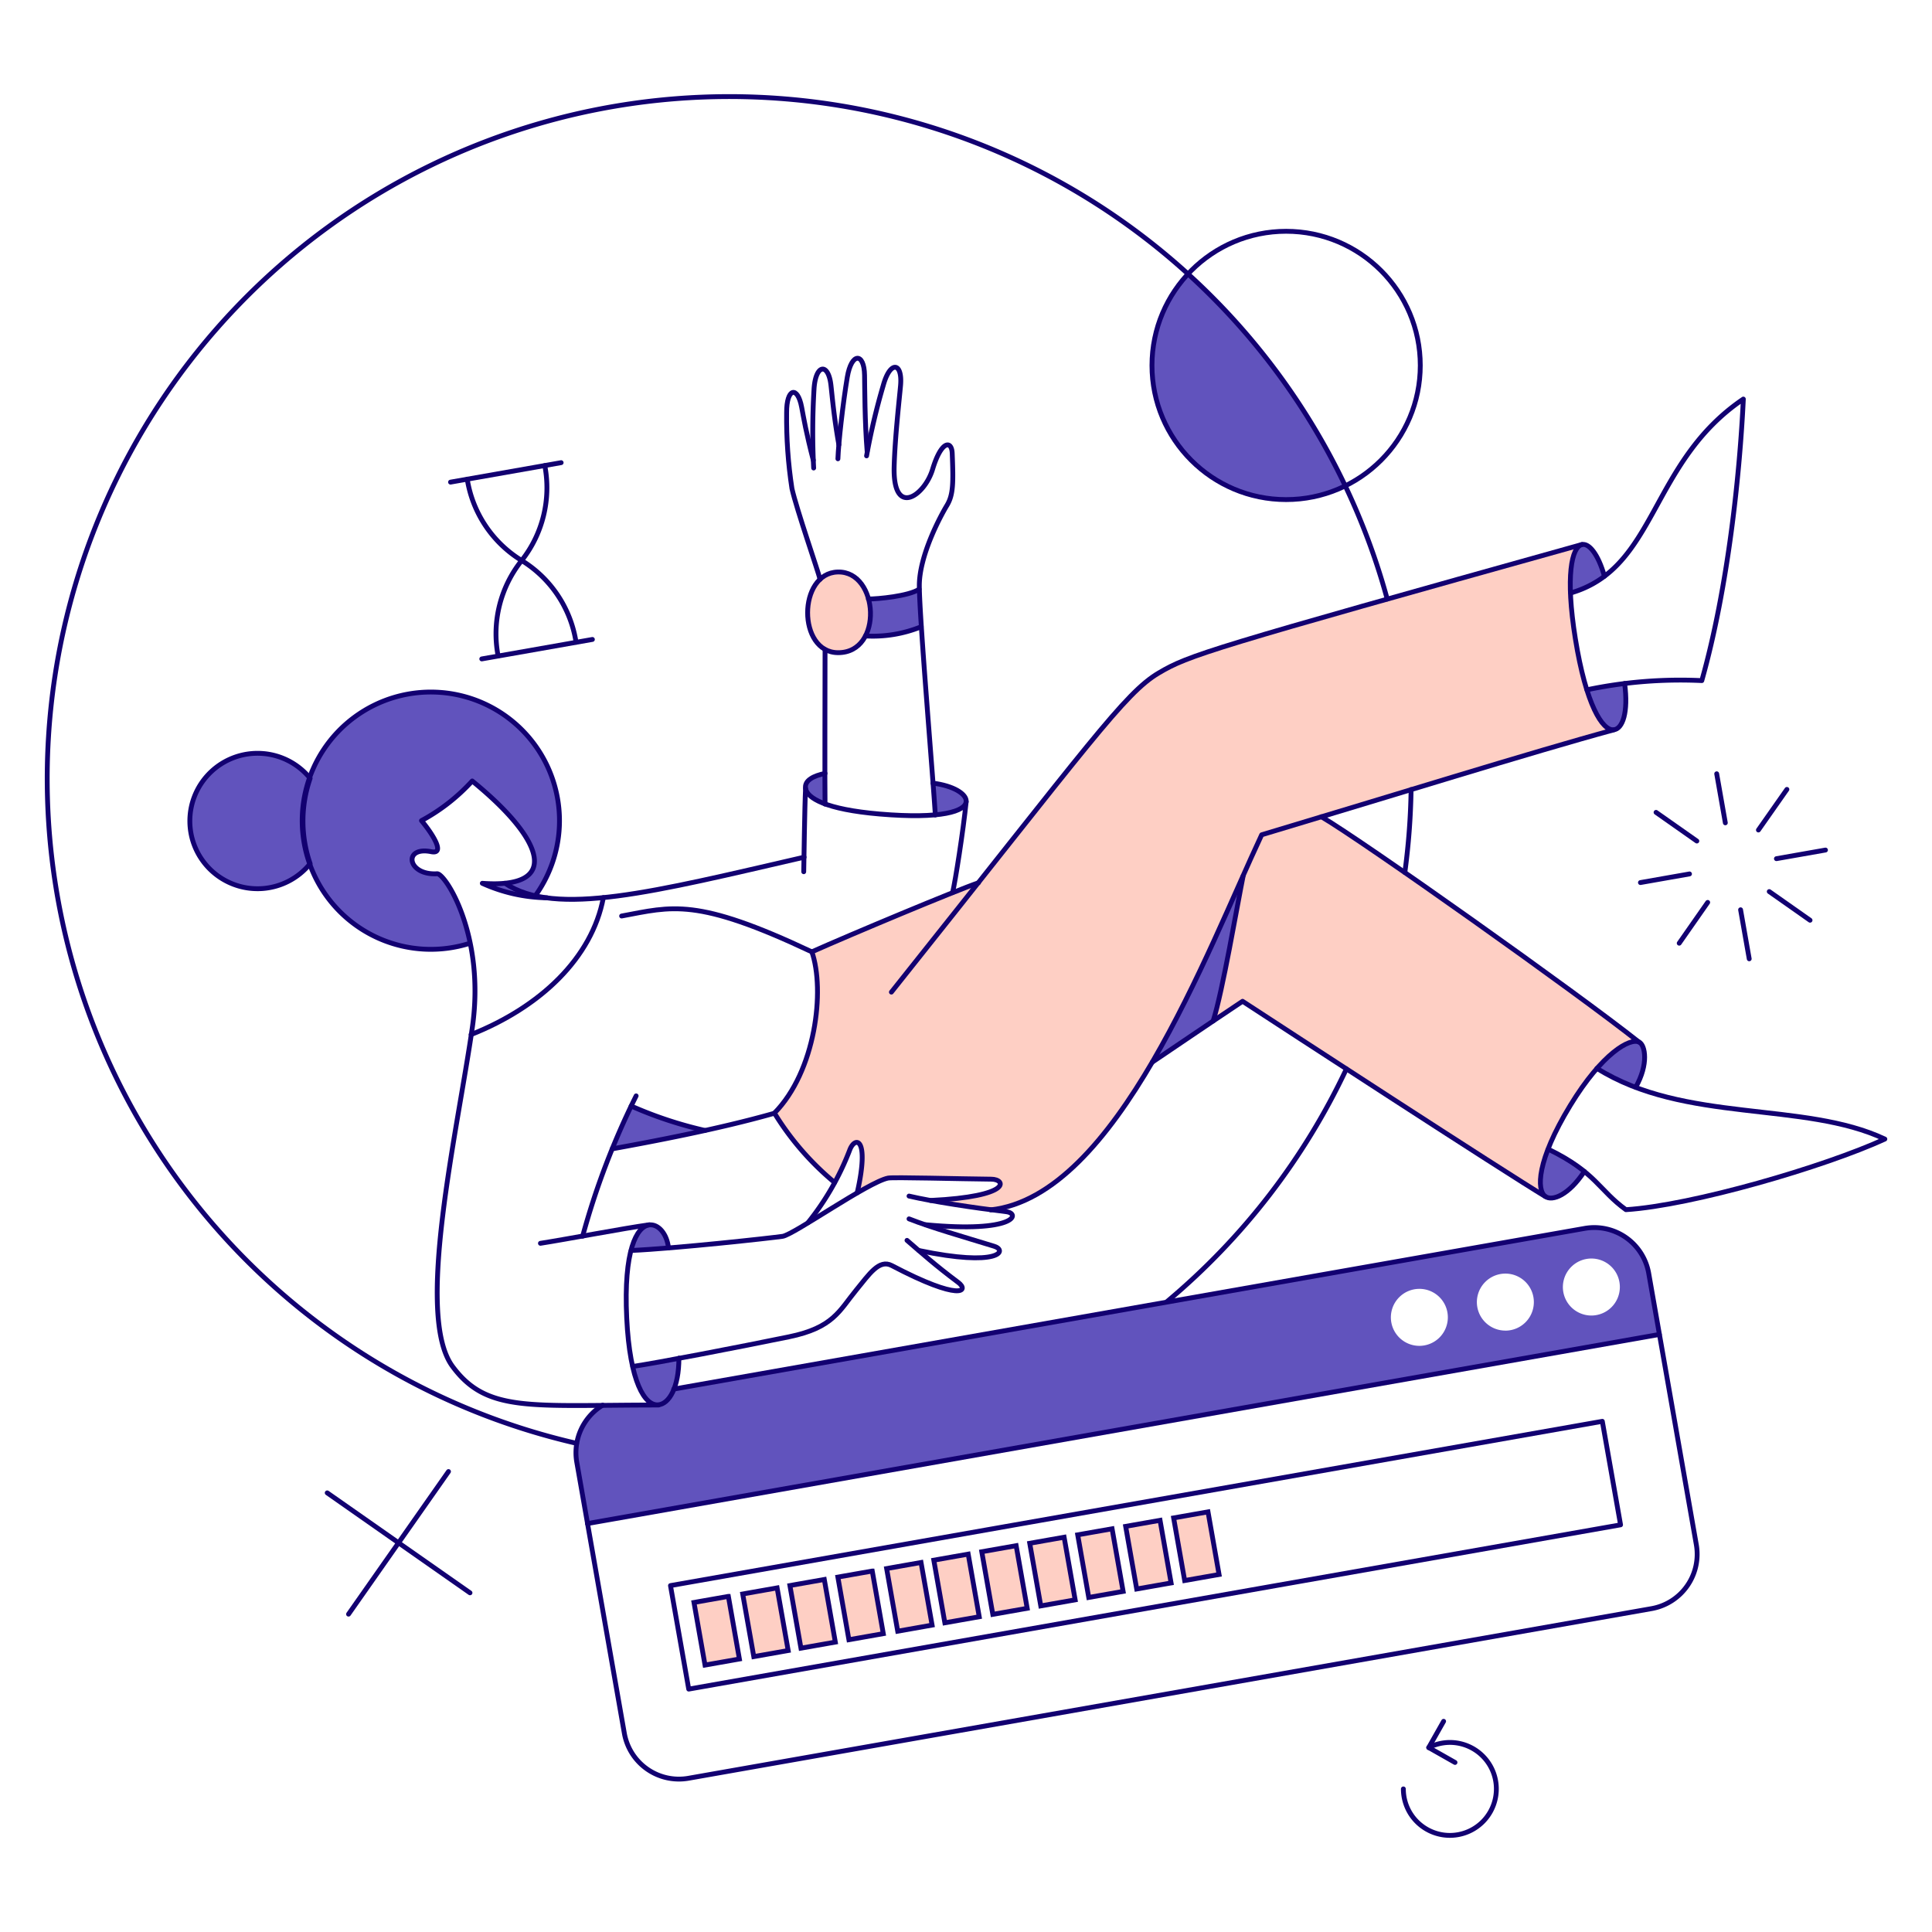 <svg xmlns="http://www.w3.org/2000/svg" fill="none" viewBox="0.125 0.125 199.75 199.75" stroke-width=".5" height="400"
     width="400">
  <g id="Product-Loading-01">
    <g id="color 2" fill="#fecfc4">
      <path id="Vector"
            d="M89.911 62.171c-.816-3.042-3.551-3.423-5-2.033-1.862 1.748-1.691 6 .532 7.239a3.047 3.047 0 0 0 4.161-1.387 5.518 5.518 0 0 0 .307-3.819Z"/>
      <path id="Vector_2"
            d="M136.615 84.732c13.8-4.167 23.95-7.283 30.379-9.033-3.185.227-6.211-18.084-3.363-19.133-38.57 10.754-40.584 11.4-43.7 13.243-2.945 1.748-5.928 5.624-18.639 21.679-1.841.615-14.2 5.826-17.233 7.182 1.387 3.971.38 12.369-3.876 16.7a28.927 28.927 0 0 0 6.213 7.163 22.453 22.453 0 0 0 1.558-3.363c.532-1.52 2.09-1.368.779 4.408a13.768 13.768 0 0 1 3.192-1.539c.57-.114 7.467.057 10.678.095 1.5 0 2.2 1.786-6.289 2.2 1.9.342 4.161.7 6.232.969 6.094-.677 11.369-6.517 15.841-13.808 3.763-6.47 7.1-13.178 9.992-20.081-.739 4.05-2 11.683-2.843 14.395l3.04-2.033c4.028 2.622 27.189 17.708 31.312 20.178-2.964-2.156 6.569-17.5 9.69-15.979-6.035-4.794-27.378-19.805-32.963-23.243Z"/>
      <path id="Vector_3" d="m75.431 165.176-3.555.626 1.141 6.474 3.555-.626-1.14-6.474Z"/>
      <path id="Vector_4" d="m80.471 164.298-3.556.629 1.144 6.475 3.556-.628-1.144-6.476Z"/>
      <path id="Vector_5" d="m85.35 163.428-3.556.627 1.141 6.474 3.555-.626-1.14-6.475Z"/>
      <path id="Vector_6" d="m90.308 162.555-3.555.626 1.141 6.475 3.555-.627-1.14-6.474Z"/>
      <path id="Vector_7" d="m95.351 161.671-3.556.628 1.144 6.476 3.556-.629-1.144-6.475Z"/>
      <path id="Vector_8" d="m100.227 160.806-3.555.627 1.141 6.474 3.555-.626-1.141-6.475Z"/>
      <path id="Vector_9" d="m105.186 159.933-3.555.627 1.141 6.474 3.555-.627-1.141-6.474Z"/>
      <path id="Vector_10" d="m110.145 159.059-3.555.627 1.141 6.474 3.556-.627-1.142-6.474Z"/>
      <path id="Vector_11" d="m115.104 158.186-3.555.626 1.141 6.474 3.556-.626-1.142-6.474Z"/>
      <path id="Vector_12" d="m120.063 157.311-3.555.627 1.141 6.474 3.556-.627-1.142-6.474Z"/>
      <path id="Vector_13" d="m125.022 156.437-3.555.627 1.141 6.474 3.556-.626-1.142-6.475Z"/>
    </g>
    <g id="color 1" fill="#6153bd">
      <path id="Vector_14"
            d="M170.566 131.787a5.711 5.711 0 0 0-4.399-4.591 5.723 5.723 0 0 0-2.232-.045l-97.28 17.157.7 1.14H62.38a5.682 5.682 0 0 0-2.679 5.89l1.1 6.327 110.829-19.532-1.064-6.346Zm-23.693 7.486a2.95 2.95 0 0 1-2.721-1.818 2.942 2.942 0 0 1 .639-3.209 2.942 2.942 0 0 1 5.027 2.082 2.951 2.951 0 0 1-.863 2.082 2.951 2.951 0 0 1-2.082.863Zm8.892-1.577a2.95 2.95 0 0 1-2.721-1.818 2.942 2.942 0 0 1 .639-3.209 2.942 2.942 0 0 1 5.027 2.082 2.949 2.949 0 0 1-2.945 2.949v-.004Zm8.892-1.558a2.95 2.95 0 0 1-2.721-1.818 2.942 2.942 0 0 1 .639-3.209 2.942 2.942 0 0 1 5.027 2.082 2.951 2.951 0 0 1-.863 2.082 2.951 2.951 0 0 1-2.082.863Z"/>
      <path id="Vector_15"
            d="M139.216 50.353a70.649 70.649 0 0 0-16.264-21.907 13.872 13.872 0 0 0 6.879 22.942c3.153.763 6.474.397 9.385-1.035Z"/>
      <path id="Vector_16"
            d="M162.529 61.411a10.203 10.203 0 0 0 3.5-1.729c-.607-2.1-1.45-3.245-2.141-3.287-1.379-.083-1.409 3.637-1.359 5.016Z"/>
      <path id="Vector_17"
            d="M168.115 70.778c.4 2.983-.209 4.716-1.14 4.788-.779.06-1.843-1.178-2.774-4.142 1.406-.266 2.699-.494 3.914-.646Z"/>
      <path id="Vector_18"
            d="M169.578 107.866c-.646-.323-2.28.361-4.351 2.7a21.692 21.692 0 0 0 3.99 1.976c1.368-2.396 1.007-4.372.361-4.676Z"/>
      <path id="Vector_19"
            d="M160.173 118.924c-1.1 2.85-.912 4.446-.285 4.9.741.513 2.47-.171 4.047-2.6a20.453 20.453 0 0 0-3.762-2.3Z"/>
      <path id="Vector_20"
            d="M119.285 109.937c1.33-.912 3.667-2.489 6.289-4.256.969-3.116 2.451-11.761 3.078-14.972a207.82 207.82 0 0 1-9.367 19.228Z"/>
      <path id="Vector_21"
            d="M95.155 61.05c.02.836.095 2.2.21 3.876a13.216 13.216 0 0 1-5.758.95 5.519 5.519 0 0 0 .3-3.819c.973 0 4.127-.285 5.248-1.007Z"/>
      <path id="Vector_22"
            d="M96.6 81.1c.095 1.444.19 2.584.228 3.287 1.132-.111 3.434-.489 3.175-1.593-.169-.723-1.462-1.456-3.403-1.694Z"/>
      <path id="Vector_23" d="M85.427 83.261c-1.349-.494-1.936-1.083-2.014-1.6-.13-.855.893-1.33 2.014-1.558v3.158Z"/>
      <path id="Vector_24"
            d="M70.322 140.565c0 2.767-.839 4.452-1.878 4.774-1.587.491-2.522-2.295-2.891-3.938.912-.133 2.66-.437 4.769-.836Z"/>
      <path id="Vector_25"
            d="M67.6 126.781c-1.241-.22-1.926 1.414-2.233 2.631 1.083-.057 2.413-.152 3.876-.266a2.503 2.503 0 0 0-1.643-2.365Z"/>
      <path id="Vector_26"
            d="M73 117.005c-3.724.817-7.239 1.463-9.576 1.9.627-1.558 1.292-3.1 1.957-4.408A41.166 41.166 0 0 0 73 117.005Z"/>
      <path id="Vector_27"
            d="M49.118 72.488A13.278 13.278 0 0 0 32.19 80.6a7 7 0 1 0-9.862 9.826 7.166 7.166 0 0 0 9.887-.971 13.27 13.27 0 0 0 16.447 8.191c-.95-4.5-2.736-7.239-3.363-7.2-3.078.209-3.553-2.869-.608-2.28 1.5.323.114-1.824-1.007-3.211a19.14 19.14 0 0 0 5.244-4.085c6.555 5.32 8.531 9.709 3.952 10.488l-2.546.114a13.626 13.626 0 0 0 5.244 1.159 13.15 13.15 0 0 0 2.413-7.619 13.288 13.288 0 0 0-8.873-12.524Z"/>
    </g>
    <g id="outlines" stroke="#120071">
      <path id="Vector_28" stroke-linecap="round" stroke-linejoin="round"
            d="M62.437 145.41a5.743 5.743 0 0 0-2.679 5.89l4.921 28.044a5.73 5.73 0 0 0 6.631 4.636l99.56-17.537a5.711 5.711 0 0 0 4.591-4.399 5.723 5.723 0 0 0 .045-2.232l-4.921-28.044a5.711 5.711 0 0 0-4.399-4.591 5.724 5.724 0 0 0-2.232-.045l-94.166 16.61"/>
      <path id="Vector_29" stroke-linecap="round" stroke-linejoin="round" d="m60.86 157.646 110.827-19.551"/>
      <path id="Vector_30" stroke-linecap="round" stroke-linejoin="round"
            d="m165.79 147.076-96.344 16.983 1.887 10.703 96.343-16.983-1.886-10.703Z"/>
      <path id="Vector_31" stroke-linecap="round" stroke-linejoin="round"
            d="M139.33 110.64a70.507 70.507 0 0 1-18.543 24.054m22.761-72.637a70.515 70.515 0 1 0-83.809 87.295"/>
      <path id="Vector_32" stroke-linecap="round" stroke-linejoin="round"
            d="M146.018 81.76a71.625 71.625 0 0 1-.646 8.569"/>
      <path id="Vector_33" stroke-linecap="round" stroke-linejoin="round"
            d="M133.098 51.778c7.66 0 13.87-6.21 13.87-13.87 0-7.66-6.21-13.87-13.87-13.87-7.66 0-13.87 6.21-13.87 13.87 0 7.66 6.21 13.87 13.87 13.87Z"/>
      <path id="Vector_34" stroke-linecap="round" stroke-linejoin="round" d="m46.705 49.973 11.438-2.014"/>
      <path id="Vector_35" stroke-linecap="round" stroke-linejoin="round" d="m61.373 66.237-11.438 2.014"/>
      <path id="Vector_36" stroke-linecap="round" stroke-linejoin="round"
            d="M51.626 67.947a12.141 12.141 0 0 1 2.413-9.842 12.143 12.143 0 0 0 2.413-9.842"/>
      <path id="Vector_37" stroke-linecap="round" stroke-linejoin="round"
            d="M59.682 66.522a12.101 12.101 0 0 0-5.605-8.436 12.093 12.093 0 0 1-5.643-8.417"/>
      <path id="Vector_38" stroke-linecap="round" stroke-linejoin="round" d="m169.73 91.374 5.073-.893"/>
      <path id="Vector_39" stroke-linecap="round" stroke-linejoin="round" d="m183.79 88.904 5.073-.893"/>
      <path id="Vector_40" stroke-linecap="round" stroke-linejoin="round" d="m177.615 80.126.893 5.073"/>
      <path id="Vector_41" stroke-linecap="round" stroke-linejoin="round" d="m180.085 94.186.893 5.073"/>
      <path id="Vector_42" stroke-linecap="round" stroke-linejoin="round" d="m171.345 84.116 4.218 2.964"/>
      <path id="Vector_43" stroke-linecap="round" stroke-linejoin="round" d="m183.049 92.305 4.218 2.964"/>
      <path id="Vector_44" stroke-linecap="round" stroke-linejoin="round" d="m184.873 81.741-2.945 4.199"/>
      <path id="Vector_45" stroke-linecap="round" stroke-linejoin="round" d="m176.684 93.426-2.945 4.218"/>
      <path id="Vector_46" stroke-linecap="round" stroke-linejoin="round" d="m36.16 167.013 10.336-14.744"/>
      <path id="Vector_47" stroke-linecap="round" stroke-linejoin="round" d="m33.956 154.473 14.763 10.336"/>
      <path id="Vector_48" stroke-linecap="round" stroke-linejoin="round" d="m150.559 182.346-2.717-1.539 1.539-2.717"/>
      <path id="Vector_49" stroke-linecap="round" stroke-linejoin="round"
            d="M147.842 180.807a4.882 4.882 0 0 1 2.185-.532 4.81 4.81 0 0 1 4.441 2.967 4.812 4.812 0 0 1-1.042 5.239 4.812 4.812 0 0 1-7.396-.728 4.81 4.81 0 0 1-.81-2.671"/>
      <path id="Vector_50" stroke-linecap="round" stroke-linejoin="round"
            d="M52.331 91.446c5.238 3.531 15.45.874 30.93-2.694"/>
      <path id="Vector_51" stroke-linecap="round" stroke-linejoin="round"
            d="M85.427 80.088c-1.121.228-2.156.7-2.014 1.558.163.986 2.052 2.164 7.657 2.641 6.46.549 8.884-.3 8.949-1.292.051-.779-1.311-1.634-3.439-1.9"/>
      <path id="Vector_52" stroke-linecap="round" stroke-linejoin="round"
            d="M86.757 59.264c4.237-.1 4.731 8.351.019 8.341-4.218-.005-4.176-8.247-.019-8.341Z"/>
      <path id="Vector_53" stroke-linecap="round" stroke-linejoin="round"
            d="M96.827 84.382c-.227-3.762-1.653-20.539-1.653-23.712 0-3.154 2.23-7.264 2.85-8.284.673-1.109.673-2.356.55-5.4-.052-1.33-1.112-1.371-2.032 1.672-.827 2.733-4.1 5.016-3.971-.247.077-3.059.567-7.3.665-8.455.2-2.376-1.07-2.581-1.786 0a69.616 69.616 0 0 0-1.73 7.3"/>
      <path id="Vector_54" stroke-linecap="round" stroke-linejoin="round"
            d="M89.778 46.781c-.247-3-.247-6.707-.266-7.866-.038-2.356-1.355-2.376-1.786.209-.443 2.659-.912 6.764-.969 8.436"/>
      <path id="Vector_55" stroke-linecap="round" stroke-linejoin="round"
            d="M86.854 46.1c-.52-2.934-.687-5.03-.819-6.158-.266-2.337-1.589-2.205-1.748.418a74.348 74.348 0 0 0-.038 8.151"/>
      <path id="Vector_56" stroke-linecap="round" stroke-linejoin="round"
            d="M84.211 47.712c-.741-2.869-.989-4.351-1.2-5.472-.42-2.261-1.567-2.014-1.558.551-.03 2.626.154 5.25.551 7.847.494 2.185 2.717 8.569 2.907 9.386"/>
      <path id="Vector_57" stroke-linecap="round" stroke-linejoin="round"
            d="M85.427 67.282c0 4.256-.038 13.623 0 15.979"/>
      <path id="Vector_58" stroke-linecap="round" stroke-linejoin="round"
            d="M89.911 62.057c.95 0 4.123-.285 5.244-1.007"/>
      <path id="Vector_59" stroke-linecap="round" stroke-linejoin="round"
            d="M89.607 65.876a13.26 13.26 0 0 0 5.757-.95"/>
      <path id="Vector_60" stroke-linecap="round" stroke-linejoin="round"
            d="M83.413 81.646c-.095 1.843-.171 7.695-.19 8.607"/>
      <path id="Vector_61" stroke-linecap="round" stroke-linejoin="round" d="M48.662 97.663a13.3 13.3 0 1 1 6.9-5.054"/>
      <path id="Vector_62" stroke-linecap="round" stroke-linejoin="round"
            d="M69.239 129.146c-.152-1.444-1.045-2.5-2-2.375-1.291.176-2.659 2.622-2.318 9.633.324 6.669 1.88 9.071 3.249 8.968 1.139-.085 2.147-1.805 2.147-4.826"/>
      <path id="Vector_63" stroke-linecap="round" stroke-linejoin="round"
            d="M65.382 129.412c4.636-.209 14.5-1.292 15.656-1.463 1.156-.171 8.838-5.61 10.906-6.023.552-.11 7.467.085 10.678.114 1.5.013 2.2 1.786-6.289 2.2"/>
      <path id="Vector_64" stroke-linecap="round" stroke-linejoin="round"
            d="M94.11 123.788c2.432.57 6.785 1.221 10.051 1.615 1.521.183.931 2.223-8.322 1.349"/>
      <path id="Vector_65" stroke-linecap="round" stroke-linejoin="round"
            d="M94.11 126.144c2.375.931 5.718 1.884 8.8 2.831 1.425.438.532 2.185-7.79.437"/>
      <path id="Vector_66" stroke-linecap="round" stroke-linejoin="round"
            d="M93.9 128.367c1.5 1.292 2.853 2.522 5.3 4.351 1.142.853.277 2.012-6.878-1.748-1.309-.688-2.338.911-3.667 2.527-1.749 2.127-2.356 3.9-6.973 4.845-5.092 1.046-13.737 2.717-16.131 3.059"/>
      <path id="Vector_67" stroke-linecap="round" stroke-linejoin="round"
            d="M83.66 126.543a27.9 27.9 0 0 0 4.313-7.505c.558-1.491 2.09-1.349.779 4.408"/>
      <path id="Vector_68" stroke-linecap="round" stroke-linejoin="round"
            d="M56 128.671c2.679-.418 8.645-1.558 11.267-1.919"/>
      <path id="Vector_69" stroke-linecap="round" stroke-linejoin="round"
            d="M68.194 145.391c-13.243 0-17.727.817-21.28-3.99-3.929-5.308.491-24.206 2.05-35.078 1.361-9.5-2.82-15.915-3.646-15.861-3.1.19-3.552-2.873-.608-2.28 1.5.3.133-1.843-1.007-3.211a19.793 19.793 0 0 0 5.244-4.1C56.6 87.1 58.01 92.039 49.992 91.45a16.8 16.8 0 0 0 6.688 1.5"/>
      <path id="Vector_70" stroke-linecap="round" stroke-linejoin="round"
            d="M32.19 80.6a7 7 0 1 0 0 8.819 13.492 13.492 0 0 1 0-8.819v0Z"/>
      <path id="Vector_71" stroke-linecap="round" stroke-linejoin="round"
            d="M60.366 127.93a79.309 79.309 0 0 1 5.529-14.5"/>
      <path id="Vector_72" stroke-linecap="round" stroke-linejoin="round"
            d="M48.833 107.087c7.169-2.845 12.5-7.923 13.673-14.158"/>
      <path id="Vector_73" stroke-linecap="round" stroke-linejoin="round"
            d="M64.394 94.832c5.225-.969 7.676-1.957 19.665 3.705 3.914-1.748 14.991-6.384 17.233-7.144"/>
      <path id="Vector_74" stroke-linecap="round" stroke-linejoin="round"
            d="M92.286 102.7c20.5-25.707 24.111-30.913 27.645-33 3.116-1.843 5.149-2.489 43.757-13.281"/>
      <path id="Vector_75" stroke-linecap="round" stroke-linejoin="round"
            d="M166.006 59.7c-.646-2.3-1.614-3.455-2.337-3.268-1.044.27-1.714 3.231-.665 9.747 1.1 6.822 2.793 9.5 3.952 9.4.931-.076 1.539-1.8 1.14-4.788"/>
      <path id="Vector_76" stroke-linecap="round" stroke-linejoin="round" d="M100.019 83c-.3 3-1.14 8.341-1.406 9.405"/>
      <path id="Vector_77" stroke-linecap="round" stroke-linejoin="round"
            d="M63.425 118.905c3.838-.7 10.925-2.014 16.777-3.686a28.91 28.91 0 0 0 6.213 7.163"/>
      <path id="Vector_78" stroke-linecap="round" stroke-linejoin="round"
            d="M84.059 98.518c1.387 3.971.4 12.369-3.876 16.7"/>
      <path id="Vector_79" stroke-linecap="round" stroke-linejoin="round"
            d="M102.546 125.213c13.053-1.425 22.344-26.676 28.025-38.779 12.578-3.762 28.272-8.645 36.4-10.849"/>
      <path id="Vector_80" stroke-linecap="round" stroke-linejoin="round"
            d="M164.2 71.443a46.965 46.965 0 0 1 11.875-.95c2.755-9.766 3.933-21.546 4.294-29.108-9.69 6.555-8.93 17.461-17.841 20.045"/>
      <path id="Vector_81" stroke-linecap="round" stroke-linejoin="round"
            d="M169.236 112.54c1.368-2.394.987-4.369.361-4.674-.932-.454-3.8 1.1-7.125 6.555-3.481 5.717-3.483 8.748-2.584 9.4.736.538 2.451-.152 4.047-2.584"/>
      <path id="Vector_82" stroke-linecap="round" stroke-linejoin="round"
            d="M160.211 118.943c4.921 2.394 5.225 4.237 8.018 6.251 6.859-.437 20.558-4.446 26.771-7.3-8.36-3.952-20.71-1.615-29.773-7.315"/>
      <path id="Vector_83" stroke-linecap="round" stroke-linejoin="round"
            d="M169.578 107.866c-6.308-5.016-28.557-20.8-32.832-23.294"/>
      <path id="Vector_84" stroke-linecap="round" stroke-linejoin="round"
            d="M159.888 123.826c-4.123-2.47-27.284-17.556-31.293-20.178-3.762 2.508-7.486 5.054-9.329 6.289"/>
      <path id="Vector_85" stroke-linecap="round" stroke-linejoin="round"
            d="M125.555 105.681c.988-3.116 2.451-11.78 3.1-14.991"/>
      <path id="Vector_86" stroke-linecap="round" stroke-linejoin="round"
            d="M65.382 114.478a41.39 41.39 0 0 0 7.638 2.527"/>
      <path id="Vector_87" d="m75.431 165.176-3.555.626 1.141 6.474 3.555-.626-1.14-6.474Z"/>
      <path id="Vector_88" d="m80.471 164.298-3.556.629 1.144 6.475 3.556-.628-1.144-6.476Z"/>
      <path id="Vector_89" d="m85.35 163.428-3.556.627 1.141 6.474 3.555-.626-1.14-6.475Z"/>
      <path id="Vector_90" d="m90.308 162.555-3.555.626 1.141 6.475 3.555-.627-1.14-6.474Z"/>
      <path id="Vector_91" d="m95.351 161.671-3.556.628 1.144 6.476 3.556-.629-1.144-6.475Z"/>
      <path id="Vector_92" d="m100.227 160.806-3.555.627 1.141 6.474 3.555-.626-1.141-6.475Z"/>
      <path id="Vector_93" d="m105.186 159.933-3.555.627 1.141 6.474 3.555-.627-1.141-6.474Z"/>
      <path id="Vector_94" d="m110.145 159.059-3.555.627 1.141 6.474 3.556-.627-1.142-6.474Z"/>
      <path id="Vector_95" d="m115.104 158.186-3.555.626 1.141 6.474 3.556-.626-1.142-6.474Z"/>
      <path id="Vector_96" d="m120.063 157.311-3.555.627 1.141 6.474 3.556-.627-1.142-6.474Z"/>
      <path id="Vector_97" d="m125.022 156.437-3.555.627 1.141 6.474 3.556-.626-1.142-6.475Z"/>
    </g>
  </g>
</svg>
